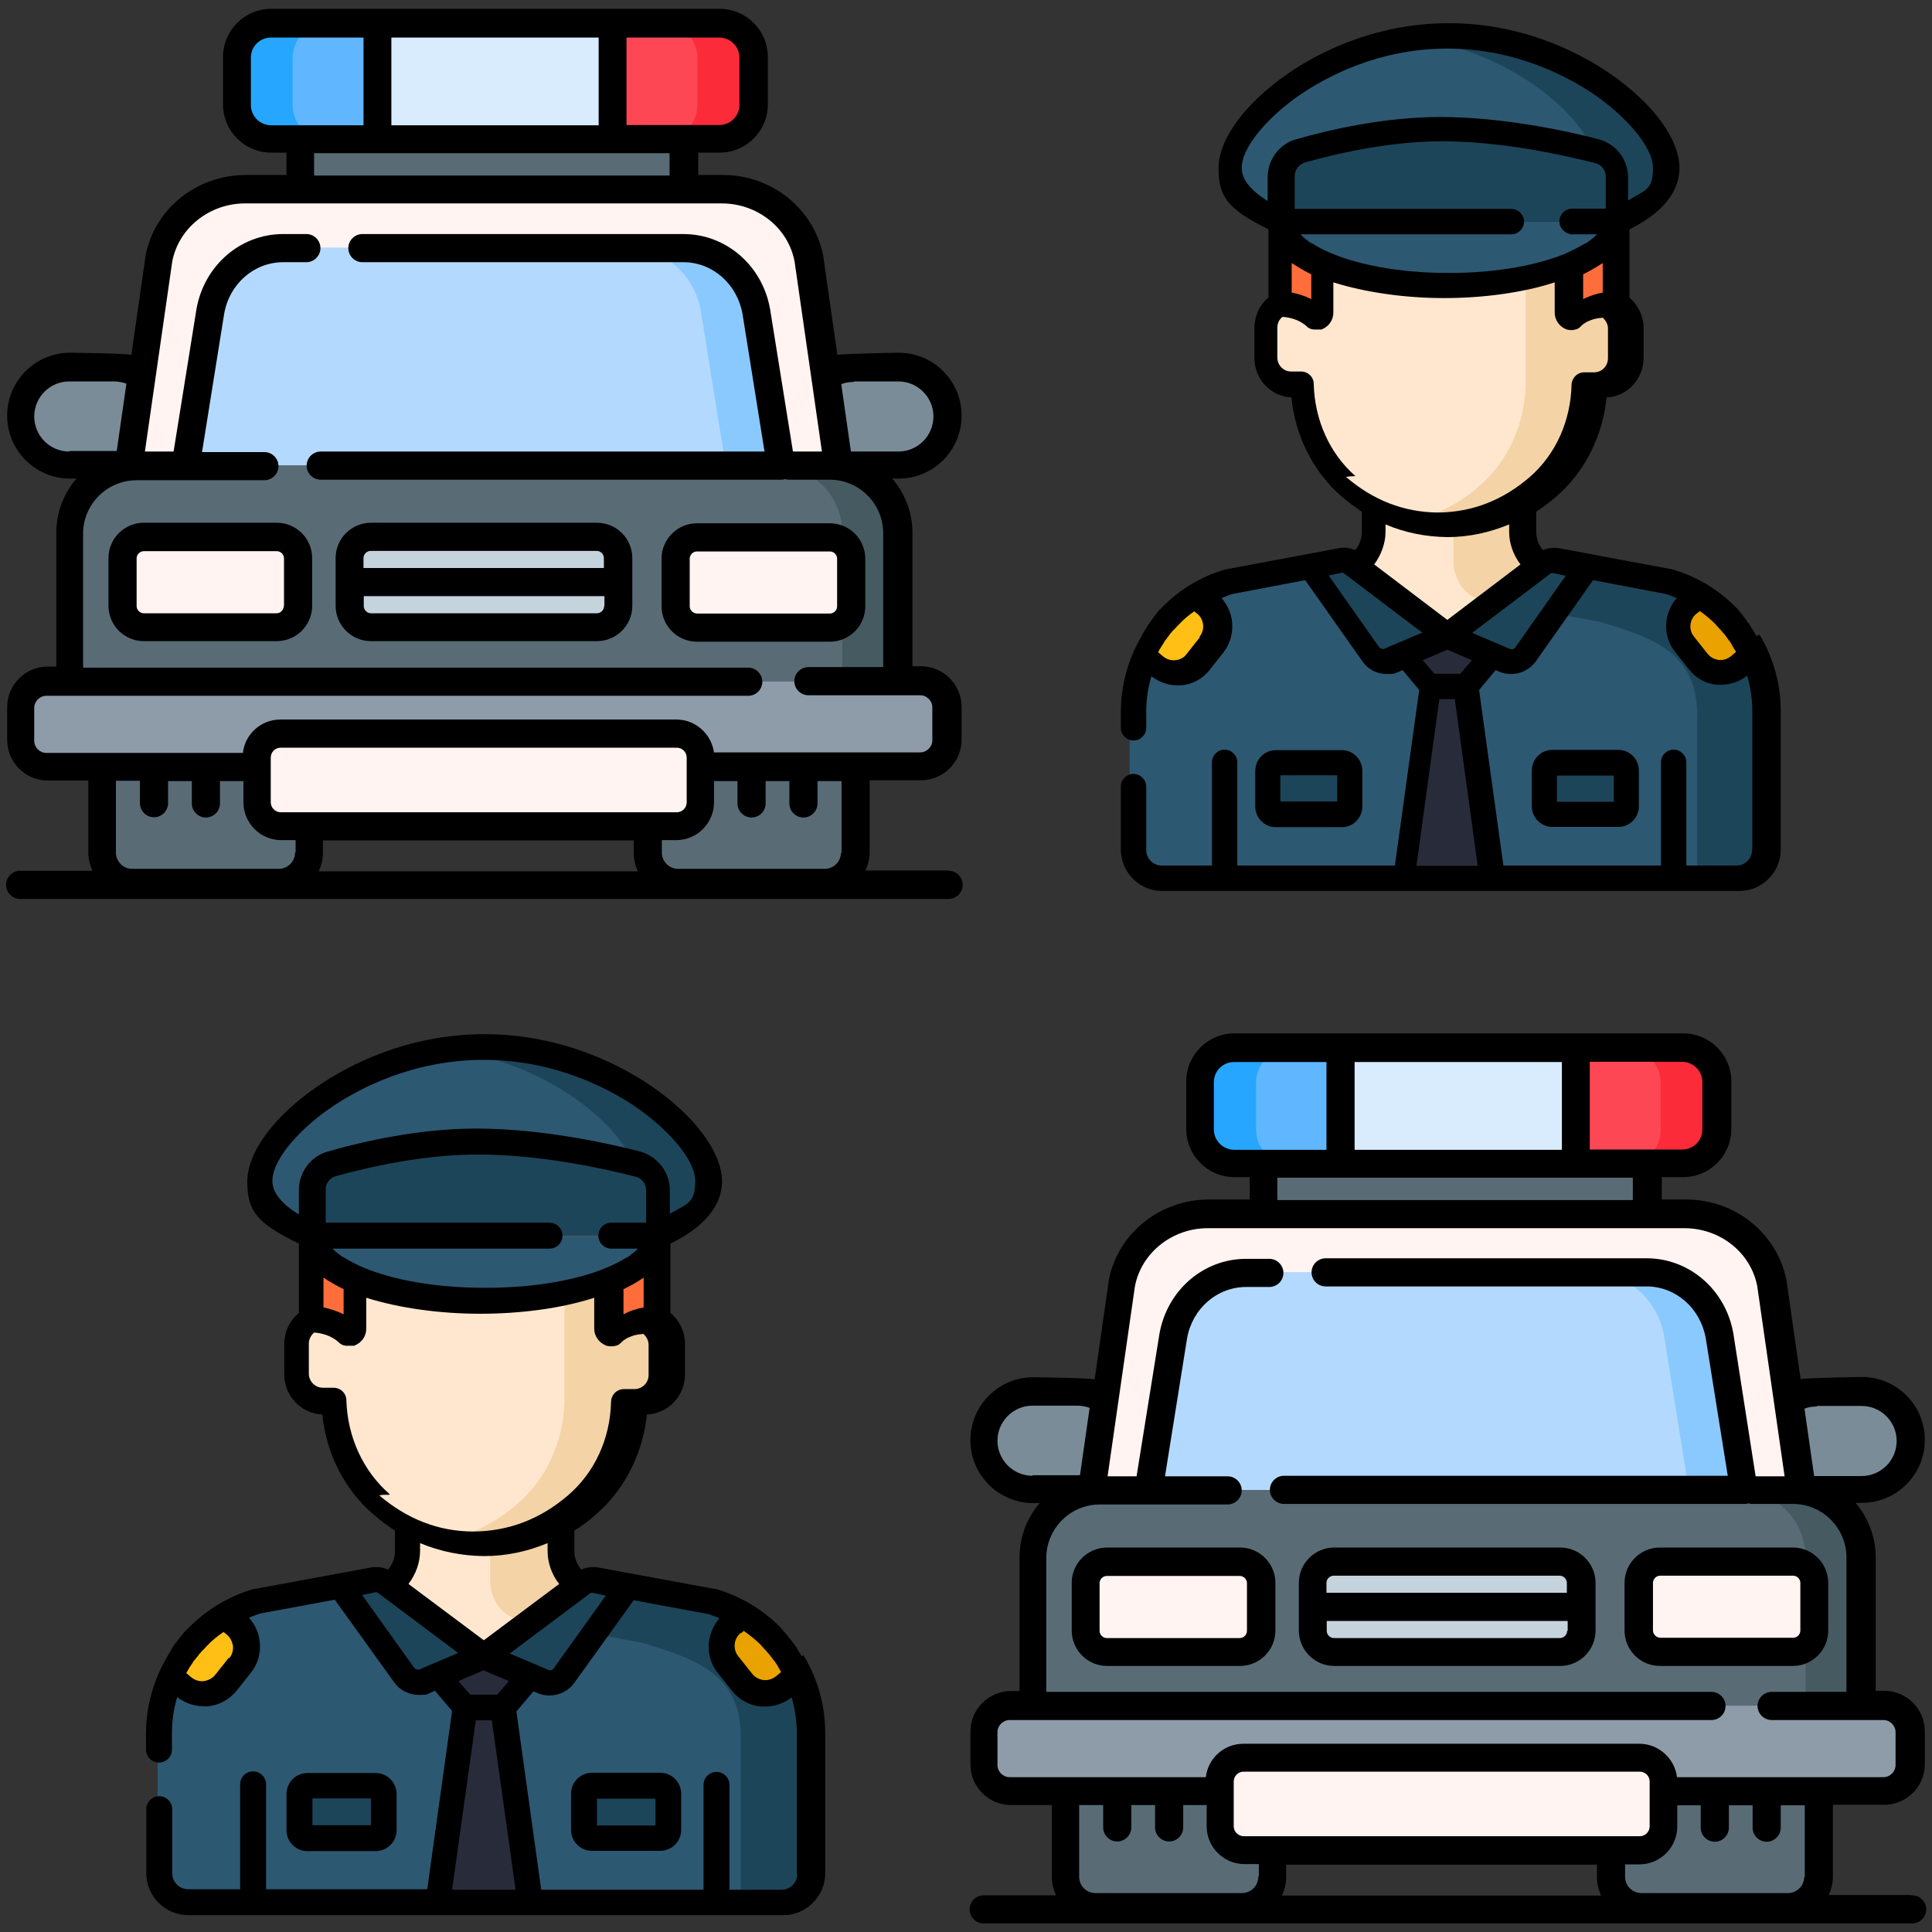 <?xml version="1.0" encoding="utf-8"?>
<!-- Generator: Adobe Illustrator 26.5.0, SVG Export Plug-In . SVG Version: 6.00 Build 0)  -->
<svg version="1.1" id="Calque_1" xmlns="http://www.w3.org/2000/svg" xmlns:xlink="http://www.w3.org/1999/xlink" x="0px" y="0px"
	 viewBox="0 0 700 700" style="enable-background:new 0 0 700 700;" xml:space="preserve">
<rect x="0" y="0" width="700" height="700" fill="#333333" stroke="none"/>
<style type="text/css">
	.st0{fill:#FFE7CF;}
	.st1{fill:#F4D3A6;}
	.st2{fill:#2D5872;}
	.st3{fill:#1D4559;}
	.st4{fill:#FF6D3A;}
	.st5{fill:#282C3A;}
	.st6{fill:#FFBF14;}
	.st7{fill:#EAA200;}
	.st8{fill:#7A8C98;}
	.st9{fill:#596C76;}
	.st10{fill:#8D9CA8;}
	.st11{fill:#465A61;}
	.st12{fill:#FFF4F1;}
	.st13{fill:#C5D3DD;}
	.st14{fill:#B3DAFE;}
	.st15{fill:#8AC9FE;}
	.st16{fill:#60B7FF;}
	.st17{fill:#26A6FE;}
	.st18{fill:#FD4755;}
	.st19{fill:#FB2B3A;}
	.st20{fill:#D8ECFE;}
</style>
<g>
	<path class="st0" d="M543.4,236.1l29.1-27.7l-11.6-2.2c-5.6-1.2-9.6-7.7-9.6-13.4v-25.7h-54.1v25.7c0,5.8-4.1,12.4-9.6,13.4
		l-11.6,2.2l29.1,27.7c10.7,10.2,27.4,10.2,38.1,0l0,0H543.4z"/>
	<path class="st1" d="M526.6,167.2v36.5c0,5.8,4.1,12.4,9.6,13.4l22.8,4.3l13.6-12.9l-11.6-2.2c-5.6-1.2-9.6-7.7-9.6-13.4v-25.7
		h-24.8L526.6,167.2z"/>
	<path class="st2" d="M604.4,210.8l-41.1-7.7c-1.5-0.3-3,0-4.3,1.1l-34.7,26.3l-34.7-26.3c-1.3-1-2.8-1.3-4.3-1.1l-41.1,7.7
		c-20.6,6.1-34.9,25.3-34.9,47.2v50c0,5.7,4.6,10.3,10.2,10.3h209.5c5.6,0,10.2-4.6,10.2-10.3v-50
		C639.4,236.1,625.2,216.9,604.4,210.8L604.4,210.8z"/>
	<g>
		<path class="st3" d="M604.4,210.8l-41.1-7.7c-1.5-0.3-3,0-4.3,1.1L540.9,218l39.1,7.4c20.6,6.1,34.9,11.9,34.9,33.8v59.2h14.3
			c5.6,0,10.2-4.6,10.2-10.3v-50c0-21.9-14.2-41.1-34.9-47.2l0,0V210.8z"/>
		<path class="st3" d="M473.5,205.3l22.5,31.9c1.7,2.4,4.8,3.3,7.5,2.1l20.8-9L489.7,204c-1.3-1-2.8-1.3-4.3-1.1l-11.8,2.2l0,0
			L473.5,205.3z"/>
		<path class="st3" d="M575.2,205.3l-22.5,31.9c-1.7,2.4-4.8,3.3-7.5,2.1l-20.8-9L559,204c1.3-1,2.8-1.3,4.3-1.1l11.8,2.2l0,0
			L575.2,205.3z"/>
	</g>
	<path class="st2" d="M524.3,13c-43.6,0-79,30.5-79,47.8s35.3,29.6,79,29.6c43.7,0,79-12.4,79-29.6S568,13,524.3,13L524.3,13z"/>
	<path class="st3" d="M524.3,13c-4.3,0-8.4,0.3-12.4,0.8c37.7,5,66.5,31.4,66.5,47S549.6,88,511.9,90.1c4.1,0.2,8.2,0.3,12.4,0.3
		c43.6,0,79-12.4,79-29.6S568,13,524.3,13L524.3,13z"/>
	<path class="st0" d="M580.8,109.1h-3.6V94.5c0-14.5-5.8-28.5-16.7-37.9c-8.4-7.4-63.9-7.4-72.3,0c-10.8,9.4-16.7,23.4-16.7,37.9
		v14.6h-3.6c-5.3,0-9.6,4.3-9.6,9.7v10.8c0,5.4,4.3,9.7,9.6,9.7h3.6c0.3,14,6.1,27.6,16.7,36.8c8.4,7.4,20.4,13.8,36.2,14
		c15.7-0.2,27.7-6.7,36.2-14c10.5-9.2,16.4-22.7,16.7-36.8h3.6c5.3,0,9.6-4.3,9.6-9.7v-10.8C590.4,113.4,586.1,109.1,580.8,109.1
		L580.8,109.1z"/>
	<path class="st1" d="M580.8,109.1h-3.6V94.5c0-14.5-5.8-28.5-16.7-37.9c-5.3-4.6-29.3-6.3-48.4-5.2c11.3,0.7,20.8,2.4,24,5.2
		c10.8,9.4,16.7,23.4,16.7,37.9v44.7c-0.3,14-6.1,27.6-16.7,36.8c-6.1,5.4-14.1,10.2-24,12.6c3.8,1,7.8,1.5,12.2,1.5
		c15.7-0.2,27.7-6.7,36.2-14c10.5-9.2,16.4-22.7,16.7-36.8h3.6c5.3,0,9.6-4.3,9.6-9.7v-10.8c0-5.4-4.3-9.7-9.6-9.7l0,0L580.8,109.1z
		"/>
	<path class="st4" d="M463.4,76.9v33.4c0,0,8.1-0.2,13.2,5.1c1,1.1,2.9,0.3,2.9-1.3V89.3h89.3v24.7c0,1.6,1.9,2.3,2.9,1.3
		c5.2-5.2,13.2-5.1,13.2-5.1V76.9c0-20.7-121.7-20.7-121.7,0H463.4L463.4,76.9z"/>
	<path class="st2" d="M524.3,104c-33.7,0-60.9-10.6-60.9-23.7h121.7C585.2,93.4,558,104,524.3,104z"/>
	<path class="st3" d="M463.4,64v16.4h121.7V64.1c0-4.4-2.9-8.2-7.2-9.3c-11.3-3-34.2-8-56.6-8c-22.4,0-40.9,5-51.1,7.9
		C466.2,55.9,463.4,59.7,463.4,64L463.4,64z"/>
	<g>
		<polygon class="st5" points="524.3,230.3 508,237.4 517.5,248.8 531.2,248.8 540.7,237.4 		"/>
		<polygon class="st5" points="531.2,248.8 524.3,248.8 517.5,248.8 508,318.3 540.7,318.3 		"/>
	</g>
	<g>
		<path class="st3" d="M586.4,295.1h-24c-1.6,0-2.9-1.3-2.9-3v-12.9c0-1.6,1.3-3,2.9-3h24c1.6,0,2.9,1.3,2.9,3v12.9
			C589.3,293.7,588.1,295.1,586.4,295.1z"/>
		<path class="st3" d="M486.2,295.1h-24c-1.6,0-2.9-1.3-2.9-3v-12.9c0-1.6,1.3-3,2.9-3h24c1.6,0,2.9,1.3,2.9,3v12.9
			C489.2,293.7,487.9,295.1,486.2,295.1z"/>
	</g>
	<path class="st6" d="M418.6,241.4c4.5,3.7,11,3,14.7-1.6l4.9-6.2c3.6-4.5,2.9-11.2-1.6-14.9l-3.5-2.9c-8.4,5.1-15.2,12.7-19.3,21.6
		L418.6,241.4L418.6,241.4L418.6,241.4z"/>
	<path class="st7" d="M634.9,237.4c-4.1-9-10.8-16.6-19.3-21.6l-3.5,2.9c-4.5,3.7-5.2,10.3-1.6,14.9l4.9,6.2
		c3.6,4.5,10.2,5.3,14.7,1.6L634.9,237.4L634.9,237.4L634.9,237.4z"/>
	<path d="M636.2,230.3c0,0,0-0.1,0-0.2c-0.3-0.4-0.5-0.8-0.8-1.3c0-0.2-0.3-0.4-0.4-0.7c-0.2-0.3-0.4-0.5-0.5-0.8
		c-0.2-0.3-0.5-0.7-0.7-1.1c0-0.1,0-0.2-0.2-0.3c0,0,0-0.1-0.2-0.2c-0.3-0.4-0.6-0.8-0.9-1.3c0-0.1-0.2-0.3-0.3-0.4
		c-0.3-0.4-0.6-0.7-0.9-1.2c0-0.2-0.3-0.3-0.4-0.5c-0.3-0.3-0.5-0.6-0.8-1c-0.2-0.2-0.4-0.4-0.6-0.7c-0.2-0.2-0.3-0.3-0.5-0.5
		c-6.3-6.4-14-11.1-22.7-13.7c0,0-0.3,0-0.4-0.1l-41.1-7.7h-0.2c-1.9-0.3-3.9,0-5.6,0.7c-1.5-1.8-2.4-4.2-2.4-6.4v-7.5
		c2.6-1.7,5.1-3.6,7.5-5.7c10.2-8.9,16.6-21.8,18-35.7c7.5-0.3,13.4-6.7,13.4-14.3v-10.8c0-4.3-1.9-8.3-5.1-11.1V83.1
		c14.9-7.4,18.1-16.1,18.1-22.2c0-10.5-9.6-23.5-25.1-34.2c-9.9-6.8-30.7-18.3-58.4-18.3s-48.5,11.4-58.4,18.3
		c-15.5,10.7-25.1,23.8-25.1,34.2s3.2,14.8,18.1,22.2v24.7c-3.2,2.6-5.1,6.7-5.1,11.1v10.8c0,7.7,5.9,13.9,13.4,14.3
		c1.4,13.9,7.8,26.8,18,35.7c2.4,2.1,5,4,7.5,5.7v7.5c0,2.2-0.9,4.8-2.4,6.4c-1.9-0.8-3.9-1.1-5.8-0.7l0,0l-41.1,7.7
		c0,0-0.3,0-0.4,0.1c-8.8,2.6-16.5,7.3-22.7,13.7c-0.2,0.2-0.3,0.3-0.5,0.5c-0.2,0.2-0.4,0.4-0.6,0.6c-0.3,0.3-0.5,0.6-0.8,1
		c0,0.1-0.3,0.3-0.4,0.5c-0.3,0.4-0.6,0.7-0.9,1.2c0,0.1-0.2,0.3-0.3,0.4c-0.3,0.4-0.6,0.8-0.9,1.3c0,0,0,0.1-0.2,0.2
		c0,0,0,0.2-0.2,0.3c-0.2,0.3-0.5,0.7-0.7,1.1s-0.4,0.5-0.5,0.8c0,0.2-0.3,0.4-0.4,0.7c-0.3,0.4-0.5,0.8-0.8,1.3c0,0,0,0.1,0,0.2
		c-5,8.3-7.7,18-7.7,27.9v5.6c0,2.5,2.1,4.6,4.6,4.6s4.6-2.1,4.6-4.6v-5.6c0-4.5,0.6-8.9,1.9-13.1c2.7,2.1,5.9,3.3,9.3,3.3
		s1,0,1.7,0c4-0.4,7.6-2.4,10.1-5.6l4.9-6.2c2.5-3.2,3.6-7.1,3.2-11.2c-0.3-3.2-1.7-6.1-3.8-8.6c1.4-0.5,2.6-1.1,4-1.5l26.3-5
		l20.8,29.5c2.1,3,5.3,4.5,8.8,4.5c3.4,0,2.8-0.3,4.3-0.8l1.4-0.6l6,7.2l-8.8,63.6h-57.1v-37.4c0-2.5-2.1-4.6-4.6-4.6
		s-4.6,2.1-4.6,4.6v37.4h-18.2c-3.1,0-5.6-2.5-5.6-5.7V285c0-2.5-2.1-4.6-4.6-4.6c-2.5,0-4.6,2.1-4.6,4.6v22.8c0,8.2,6.7,15,14.8,15
		h209.5c8.1,0,14.8-6.8,14.8-15v-50c0-9.9-2.6-19.4-7.7-27.9l-0.5,0.3L636.2,230.3z M434.8,230.8l-4.9,6.2c-0.9,1.3-2.4,2-4,2.2
		c-1.6,0.2-3.1-0.3-4.4-1.3l-1.9-1.6c0.4-0.7,0.8-1.5,1.3-2.2l0,0c0.4-0.6,0.8-1.2,1.1-1.8c0.3-0.6,0.2-0.3,0.4-0.5
		c0.4-0.5,0.7-1,1.1-1.5c0-0.1,0.2-0.2,0.3-0.4c0.4-0.5,0.8-1.1,1.4-1.6c0-0.1,0.3-0.3,0.4-0.4c0.4-0.5,0.9-1,1.4-1.5l0,0
		c1.8-1.9,3.6-3.5,5.7-4.9l1,0.8c1.3,1,2,2.4,2.2,4c0.2,1.6-0.3,3.2-1.3,4.4h-0.1L434.8,230.8z M614.9,222.2l1-0.8
		c2.1,1.5,4,3.1,5.7,4.8l0,0c0.5,0.6,0.9,1.1,1.4,1.6c0,0.1,0.3,0.3,0.4,0.4c0.4,0.5,0.9,1.1,1.4,1.6c0,0.1,0.2,0.2,0.3,0.4
		c0.4,0.5,0.7,1,1.1,1.5c0,0.2,0.2,0.3,0.4,0.5c0.4,0.6,0.8,1.2,1.1,1.8l0,0c0.4,0.7,0.8,1.5,1.3,2.2l-1.9,1.6
		c-1.3,1-2.8,1.5-4.4,1.3c-1.6-0.2-3-1-4-2.2l-4.9-6.2c-2.1-2.5-1.7-6.3,0.9-8.4h-0.1L614.9,222.2z M561.8,207.8L561.8,207.8
		c0.2-0.2,0.5-0.2,0.7-0.2l4.8,1l-18.3,26c-0.4,0.6-1.3,0.8-2,0.5l-13.6-5.8l0,0L561.8,207.8L561.8,207.8z M524.4,224.6l-26.5-20.1
		c2.5-3.4,4.1-7.6,4.1-11.8V190c7,3,14.5,4.5,22.4,4.6l0,0c7.9,0,15.4-1.7,22.4-4.6v2.7c0,4.2,1.5,8.4,4.1,11.8L524.4,224.6z
		 M533.3,239.2l-4.2,4.9h-9.4l-4.2-4.9l8.9-3.8L533.3,239.2z M458.9,72.6c-5.8-3.7-9-7.7-9-11.7c0-8.3,10.9-19.6,21.2-26.6
		c9.1-6.2,28-16.7,53.3-16.7c25.2,0,44.2,10.5,53.3,16.7c10.2,7,21.2,18.3,21.2,26.6s-3.1,8-9,11.7v-8.3c0-6.5-4.4-12.1-10.5-13.8
		c-11.8-3.1-34.9-8.1-57.7-8.1l0,0c-19.7,0-39.3,4.4-52.2,8.1c-6,1.7-10.2,7.4-10.2,13.7v8.6h-0.2V72.6z M568.5,84.9h10.1
		c0,0,0,0.2-0.2,0.2c-0.2,0.2-0.3,0.3-0.5,0.5c-0.2,0.2-0.2,0.2-0.3,0.3c-0.2,0-0.3,0.3-0.5,0.4c-0.2,0.1-0.3,0.3-0.5,0.4
		c0,0-0.3,0.2-0.4,0.3c-0.2,0.2-0.4,0.3-0.6,0.5c0,0-0.2,0-0.3,0.2c-0.3,0.2-0.5,0.4-0.8,0.5c0,0,0,0-0.2,0
		c-1.9,1.2-4.2,2.3-6.7,3.5l0,0c-9.7,4.1-24.4,7.2-42.7,7.2c-18.3,0-33-3.1-42.7-7.2l0,0c-2.6-1.1-4.8-2.2-6.7-3.5c0,0,0,0-0.2,0
		c-0.3-0.2-0.6-0.4-0.8-0.5c0,0-0.2,0-0.3-0.2c-0.2-0.2-0.4-0.3-0.6-0.5c-0.2-0.2-0.3-0.2-0.4-0.3c-0.2,0-0.3-0.3-0.5-0.4
		c-0.2-0.1-0.3-0.3-0.5-0.4c0,0-0.2-0.2-0.3-0.3c-0.2-0.2-0.3-0.3-0.5-0.5l-0.2-0.2h76.4c2.5,0,4.6-2.1,4.6-4.6
		c0-2.5-2.1-4.6-4.6-4.6h-78.5V63.8c0-2.2,1.5-4.2,3.6-4.9c12.4-3.5,31.2-7.7,49.8-7.7l0,0c21.8,0,44.1,5,55.5,7.9
		c2.2,0.5,3.8,2.5,3.8,4.9v11.6h-12.2c-2.5,0-4.6,2.1-4.6,4.6c0,2.5,2.1,4.6,4.6,4.6h-0.5H568.5z M580.7,95.3v10.7
		c-2.1,0.4-4.6,1.1-7.1,2.4v-9C576.4,98,578.7,96.6,580.7,95.3z M475.1,99.4v9c-2.5-1.3-5-2-7.1-2.4V95.3
		C470,96.6,472.3,98,475.1,99.4z M491.1,172.5c-9.3-8.1-14.8-20.3-15.1-33.4c0-2.5-2.1-4.5-4.6-4.5h-3.6c-2.8,0-5-2.3-5-5.1v-10.8
		c0-1.6,0.7-3,1.9-3.9c1.6,0.1,4.6,0.6,7.1,2.2l0,0c0.3,0.2,0.7,0.5,1,0.7l0,0c0.2,0.1,0.3,0.3,0.5,0.4c0,0.1,0.3,0.2,0.4,0.4l0,0
		c0,0,0.2,0.2,0.3,0.2l0,0c0,0,0.3,0.2,0.5,0.3l0,0c0.2,0,0.3,0.2,0.5,0.2l0,0c0,0,0.2,0,0.4,0.1l0,0c0.2,0,0.3,0,0.5,0.1h2.8
		c0.2,0,0.3-0.1,0.5-0.2c2.3-1,3.9-3.3,3.9-5.9v-11c11.7,3.7,26.2,5.7,40.1,5.7c14,0,28.5-1.9,40.1-5.7v11c0,2.5,1.6,4.9,3.9,5.9
		c0.2,0,0.3,0.1,0.5,0.2l0,0c0,0,0.3,0,0.4,0.1l0,0c0.4,0,0.7,0.1,1.1,0.1h0.5c0.3,0,0.7-0.1,1-0.2l0,0c0,0,0.3,0,0.4-0.1l0,0
		c0.2,0,0.3-0.1,0.5-0.2l0,0c0.2,0,0.3-0.2,0.5-0.3l0,0c0,0,0.2-0.2,0.3-0.2l0,0c0-0.1,0.3-0.2,0.4-0.4c0-0.1,0.3-0.3,0.5-0.4l0,0
		c0-0.2,0.3-0.3,0.4-0.4l0,0c0.2-0.1,0.3-0.2,0.5-0.3l0,0c0,0,0.3-0.2,0.4-0.3l0,0c0.2,0,0.3-0.2,0.5-0.3l0,0c0.2,0,0.3-0.1,0.5-0.2
		l0,0c0.2,0,0.4-0.1,0.5-0.2l0,0c0.2,0,0.3-0.1,0.5-0.2l0,0c0.2,0,0.4-0.1,0.6-0.2l0,0c1.4-0.4,2.6-0.5,3.5-0.6
		c1.1,1,1.9,2.4,1.9,3.9v10.8c0,2.9-2.3,5.1-5,5.1h-3.6c-2.5,0-4.5,2-4.6,4.5c-0.3,13.1-5.7,25.2-15.1,33.4
		c-9.7,8.4-20.8,12.8-33.3,12.9c-12.4-0.1-23.6-4.5-33.3-12.9l1.4-0.2L491.1,172.5z M515.3,229.2L515.3,229.2l-13.6,5.8
		c-0.7,0.3-1.6,0-2-0.5l-18.3-26l4.8-1c0.2,0,0.5,0,0.7,0.2l0,0L515.3,229.2L515.3,229.2L515.3,229.2z M513.2,313.7l8.3-60.4h5.6
		l8.3,60.4H513.2z M634.8,307.9c0,3.2-2.5,5.7-5.6,5.7h-18.2v-37.4c0-2.5-2.1-4.6-4.6-4.6c-2.5,0-4.6,2.1-4.6,4.6v37.4h-57.1
		l-8.8-63.6l6-7.2l1.4,0.6c1.4,0.6,2.8,0.8,4.3,0.8c3.3,0,6.7-1.6,8.8-4.5l20.8-29.5l26.3,5c1.4,0.4,2.7,1,4,1.5
		c-4.8,5.5-5.2,13.8-0.5,19.6l4.9,6.2c2.5,3.2,6,5.2,10.1,5.6h1.7c3.3,0,6.7-1.2,9.3-3.3c1.3,4.2,1.9,8.6,1.9,13.1v50h0.1
		L634.8,307.9z"/>
	<path d="M586.4,271.7h-24c-4.1,0-7.4,3.4-7.4,7.5v12.9c0,4.1,3.3,7.5,7.4,7.5h24c4.1,0,7.4-3.4,7.4-7.5v-12.9
		C593.8,275.1,590.5,271.7,586.4,271.7z M584.7,290.5h-20.6V281h20.6V290.5L584.7,290.5z"/>
	<path d="M486.2,299.7c4.1,0,7.4-3.4,7.4-7.5v-12.9c0-4.1-3.3-7.5-7.4-7.5h-24c-4.1,0-7.4,3.4-7.4,7.5v12.9c0,4.1,3.3,7.5,7.4,7.5
		H486.2z M463.9,280.9h20.6v9.5h-20.6V280.9z"/>
</g>
<g>
	<path class="st0" d="M194.9,606l29.9-28.1l-11.9-2.3c-5.8-1.2-9.9-7.8-9.9-13.6V536h-55.7V562c0,5.9-4.2,12.6-9.9,13.6l-11.9,2.3
		l29.9,28.1c11,10.4,28.2,10.4,39.3,0l0,0H194.9z"/>
	<path class="st1" d="M177.6,535.8V573c0,5.9,4.2,12.6,9.9,13.6L211,591l13.9-13.1l-11.9-2.3c-5.8-1.2-9.9-7.8-9.9-13.6V536h-25.5
		L177.6,535.8z"/>
	<path class="st2" d="M257.8,580.3l-42.3-7.8c-1.5-0.3-3.1,0-4.4,1.1l-35.7,26.7l-35.7-26.7c-1.3-1-2.9-1.3-4.4-1.1L93,580.3
		c-21.2,6.2-35.9,25.7-35.9,47.9v50.7c0,5.8,4.7,10.5,10.5,10.5h215.6c5.8,0,10.5-4.7,10.5-10.5v-50.7
		C293.7,606,279.1,586.5,257.8,580.3L257.8,580.3z"/>
	<g>
		<path class="st3" d="M257.8,580.3l-42.3-7.8c-1.5-0.3-3.1,0-4.4,1.1l-18.8,14.1l40.2,7.5c21.2,6.2,35.9,12.1,35.9,34.3v60.2h14.7
			c5.8,0,10.5-4.7,10.5-10.5v-50.7c0-22.2-14.6-41.7-35.9-47.9l0,0V580.3z"/>
		<path class="st3" d="M123,574.7l23.2,32.4c1.7,2.5,4.9,3.3,7.7,2.1l21.5-9.1l-35.7-26.7c-1.3-1-2.9-1.3-4.4-1.1l-12.1,2.3l0,0
			L123,574.7z"/>
		<path class="st3" d="M227.6,574.7l-23.2,32.4c-1.7,2.5-4.9,3.3-7.7,2.1l-21.5-9.1l35.7-26.7c1.3-1,2.9-1.3,4.4-1.1l12.1,2.3l0,0
			L227.6,574.7z"/>
	</g>
	<path class="st2" d="M175.3,379.4c-44.8,0-81.3,31-81.3,48.6c0,17.6,36.4,30,81.3,30s81.3-12.6,81.3-30
		C256.6,410.6,220.2,379.4,175.3,379.4L175.3,379.4z"/>
	<path class="st3" d="M175.3,379.4c-4.4,0-8.7,0.3-12.8,0.9c38.8,5,68.4,31.9,68.4,47.7c0,15.9-29.6,27.6-68.4,29.7
		c4.2,0.2,8.5,0.3,12.8,0.3c44.8,0,81.3-12.6,81.3-30C256.6,410.6,220.2,379.4,175.3,379.4L175.3,379.4z"/>
	<path class="st0" d="M233.4,477.1h-3.8v-14.8c0-14.7-6-29-17.2-38.5c-8.7-7.5-65.8-7.5-74.4,0c-11.2,9.5-17.2,23.8-17.2,38.5v14.8
		h-3.8c-5.5,0-9.9,4.4-9.9,9.9v10.9c0,5.5,4.4,9.9,9.9,9.9h3.8c0.3,14.3,6.3,28,17.2,37.3c8.7,7.5,21,14.1,37.2,14.3
		c16.2-0.2,28.5-6.8,37.2-14.3c10.8-9.3,16.8-23.1,17.2-37.3h3.8c5.5,0,9.9-4.4,9.9-9.9v-10.9C243.3,481.5,238.9,477.1,233.4,477.1
		L233.4,477.1z"/>
	<path class="st1" d="M233.4,477.1h-3.8v-14.8c0-14.7-6-29-17.2-38.5c-5.5-4.7-30.1-6.4-49.8-5.3c11.6,0.8,21.5,2.5,24.7,5.3
		c11.2,9.5,17.2,23.8,17.2,38.5v45.4c-0.3,14.3-6.3,28-17.2,37.3c-6.3,5.5-14.5,10.4-24.7,12.8c3.9,1,8,1.5,12.6,1.5
		c16.2-0.2,28.5-6.8,37.2-14.3c10.8-9.3,16.8-23.1,17.2-37.3h3.8c5.5,0,9.9-4.4,9.9-9.9v-10.9c0-5.5-4.4-9.9-9.9-9.9l0,0V477.1z"/>
	<path class="st4" d="M112.6,444.2v33.9c0,0,8.4-0.2,13.6,5.1c1.1,1.1,3,0.3,3-1.3v-25.1h91.9V482c0,1.6,1.9,2.4,3,1.3
		c5.4-5.3,13.6-5.1,13.6-5.1v-33.9c0-21-125.3-21-125.3,0H112.6z"/>
	<path class="st2" d="M175.3,471.8c-34.6,0-62.6-10.7-62.6-24h125.3C237.9,461,209.9,471.8,175.3,471.8z"/>
	<path class="st3" d="M112.6,431.2v16.6h125.3v-16.5c0-4.5-3-8.4-7.4-9.4c-11.6-3-35.2-8.2-58.2-8.2s-42,5-52.6,8
		C115.5,422.9,112.6,426.8,112.6,431.2z"/>
	<g>
		<polygon class="st5" points="175.3,600.1 158.4,607.4 168.3,618.9 182.4,618.9 192.1,607.4 		"/>
		<polygon class="st5" points="182.4,618.9 175.3,618.9 168.3,618.9 158.4,689.5 192.1,689.5 		"/>
	</g>
	<g>
		<path class="st3" d="M239.2,665.9h-24.7c-1.6,0-3-1.3-3-3v-13.1c0-1.6,1.3-3,3-3h24.7c1.6,0,3,1.3,3,3v13.1
			C242.2,664.5,240.9,665.9,239.2,665.9z"/>
		<path class="st3" d="M136.1,665.9h-24.7c-1.6,0-3-1.3-3-3v-13.1c0-1.6,1.3-3,3-3h24.7c1.6,0,3,1.3,3,3v13.1
			C139.1,664.5,137.8,665.9,136.1,665.9z"/>
	</g>
	<path class="st6" d="M66.5,611.4c4.6,3.8,11.4,3,15.1-1.6l5-6.3c3.8-4.6,3-11.4-1.6-15.1l-3.6-2.9c-8.7,5.1-15.7,12.9-19.8,22
		L66.5,611.4C66.5,611.4,66.5,611.4,66.5,611.4z"/>
	<path class="st7" d="M289,607.4c-4.2-9.1-11.2-16.8-19.8-22l-3.6,2.9c-4.6,3.8-5.4,10.5-1.6,15.1l5,6.3c3.8,4.6,10.5,5.4,15.1,1.6
		L289,607.4L289,607.4L289,607.4z"/>
	<path d="M290.4,600.1c0,0,0,0,0-0.2c-0.3-0.4-0.5-0.9-0.9-1.3c0-0.2-0.3-0.4-0.4-0.8c-0.2-0.3-0.4-0.5-0.5-0.9
		c-0.2-0.3-0.5-0.8-0.8-1.1c0,0,0-0.2-0.2-0.3c0,0,0,0-0.2-0.2c-0.3-0.4-0.6-0.9-1-1.3c0,0-0.2-0.3-0.3-0.4c-0.3-0.4-0.6-0.8-1-1.2
		c0-0.2-0.3-0.3-0.4-0.5c-0.3-0.3-0.5-0.6-0.9-1c-0.2-0.2-0.4-0.4-0.6-0.8c-0.2-0.2-0.3-0.3-0.5-0.5c-6.4-6.5-14.4-11.3-23.4-13.9
		c0,0-0.3,0-0.4,0l-42.3-7.8h-0.2c-1.9-0.3-4,0-5.8,0.8c-1.5-1.8-2.5-4.3-2.5-6.5v-7.6c2.7-1.7,5.3-3.6,7.7-5.8
		c10.5-9,17.1-22.1,18.6-36.3c7.7-0.3,13.8-6.8,13.8-14.5V487c0-4.4-1.9-8.5-5.3-11.3v-25.1c15.3-7.5,18.7-16.3,18.7-22.5
		c0-10.6-9.9-23.9-25.9-34.8c-10.2-6.9-31.6-18.6-60.1-18.6s-49.9,11.6-60.1,18.6c-16,10.8-25.9,24.1-25.9,34.8
		c0,10.6,3.3,15,18.7,22.5v25.1c-3.3,2.7-5.3,6.8-5.3,11.3V498c0,7.8,6.1,14.2,13.8,14.5c1.4,14.2,8,27.2,18.6,36.3
		c2.5,2.1,5.1,4.1,7.7,5.8v7.6c0,2.3-1,4.8-2.5,6.5c-1.9-0.9-4-1.1-6-0.8l0,0l-42.3,7.8c0,0-0.3,0-0.4,0c-9,2.7-16.9,7.4-23.4,13.9
		c-0.2,0.2-0.3,0.3-0.5,0.5c-0.2,0.2-0.4,0.4-0.6,0.6c-0.3,0.3-0.5,0.6-0.9,1c-0.3,0.3-0.3,0.3-0.4,0.5c-0.3,0.4-0.6,0.8-1,1.2
		c0,0-0.2,0.3-0.3,0.4c-0.3,0.4-0.6,0.9-1,1.3c0,0,0,0-0.2,0.2c0,0,0,0.2-0.2,0.3c-0.2,0.3-0.5,0.8-0.8,1.1
		c-0.2,0.3-0.4,0.5-0.5,0.9c0,0.2-0.3,0.4-0.4,0.8c-0.3,0.4-0.5,0.9-0.9,1.3c0,0,0,0,0,0.2c-5.1,8.5-7.9,18.2-7.9,28.3v5.7
		c0,2.6,2.1,4.7,4.7,4.7c2.6,0,4.7-2.1,4.7-4.7v-5.7c0-4.6,0.6-9,1.9-13.3c2.8,2.1,6.1,3.3,9.5,3.3s1.1,0,1.7,0
		c4.1-0.4,7.8-2.5,10.4-5.7l5-6.3c2.6-3.2,3.8-7.2,3.3-11.4c-0.3-3.2-1.7-6.2-3.9-8.7c1.4-0.5,2.7-1.1,4.1-1.5l27-5l21.5,29.9
		c2.1,3,5.5,4.6,9,4.6s2.9-0.3,4.4-0.9l1.4-0.6l6.2,7.3l-9,64.6H96.4v-38c0-2.6-2.1-4.7-4.7-4.7c-2.6,0-4.7,2.1-4.7,4.7v38H68.2
		c-3.2,0-5.8-2.6-5.8-5.8v-23.2c0-2.6-2.1-4.7-4.7-4.7c-2.6,0-4.7,2.1-4.7,4.7v23.2c0,8.4,6.9,15.2,15.2,15.2h215.6
		c8.4,0,15.2-6.9,15.2-15.2v-50.7c0-10.1-2.7-19.7-7.9-28.3l-0.5,0.3L290.4,600.1z M83,600.5l-5,6.3c-1,1.3-2.5,2-4.1,2.3
		c-1.6,0.2-3.2-0.3-4.5-1.3l-1.9-1.6c0.4-0.8,0.9-1.5,1.3-2.3l0,0c0.4-0.6,0.9-1.2,1.2-1.8c0.3-0.6,0.2-0.3,0.4-0.5
		c0.4-0.5,0.8-1,1.2-1.5c0,0,0.2-0.2,0.3-0.4c0.4-0.5,0.9-1.1,1.4-1.6c0.5-0.5,0.3-0.3,0.4-0.4c0.4-0.5,1-1,1.4-1.5l0,0
		c1.8-1.9,3.8-3.5,5.9-4.9l1.1,0.9c1.3,1,2,2.5,2.3,4.1c0.2,1.6-0.3,3.2-1.3,4.5h-0.1L83,600.5z M268.4,591.8l1.1-0.9
		c2.1,1.5,4.1,3.1,5.9,4.8l0,0c0.5,0.6,1,1.1,1.4,1.6c0,0,0.3,0.3,0.4,0.4c0.4,0.5,1,1.1,1.4,1.6c0,0,0.2,0.2,0.3,0.4
		c0.4,0.5,0.8,1,1.2,1.5c0,0.2,0.2,0.3,0.4,0.5c0.4,0.6,0.9,1.2,1.2,1.8l0,0c0.4,0.8,0.9,1.5,1.3,2.3l-1.9,1.6
		c-1.3,1-2.9,1.5-4.5,1.3c-1.6-0.2-3.1-1-4.1-2.3l-5-6.3c-2.1-2.6-1.7-6.4,1-8.6h-0.1L268.4,591.8z M213.8,577.3L213.8,577.3
		c0.2-0.2,0.5-0.2,0.8-0.2l4.9,1l-18.9,26.4c-0.4,0.6-1.3,0.9-2,0.5l-13.9-5.9l0,0L213.8,577.3L213.8,577.3z M175.3,594.3L148,573.9
		c2.6-3.4,4.2-7.7,4.2-12v-2.8c7.2,3,14.9,4.6,23.1,4.7l0,0c8.2,0,15.9-1.7,23.1-4.7v2.8c0,4.3,1.5,8.6,4.2,12L175.3,594.3z
		 M184.4,609.1l-4.3,4.9h-9.7l-4.3-4.9l9.1-3.9L184.4,609.1z M107.9,439.8c-6-3.8-9.2-7.8-9.2-11.9c0-8.5,11.3-20,21.8-27
		c9.3-6.3,28.9-16.9,54.8-16.9s45.5,10.6,54.8,16.9c10.5,7.1,21.8,18.6,21.8,27s-3.2,8.2-9.2,11.9v-8.5c0-6.7-4.5-12.3-10.8-14.1
		c-12.1-3.1-35.9-8.3-59.4-8.3l0,0c-20.3,0-40.4,4.5-53.7,8.3c-6.2,1.7-10.5,7.5-10.5,13.9v8.7h-0.2L107.9,439.8z M220.7,452.4h10.4
		c0,0,0,0.2-0.2,0.2c-0.2,0.2-0.3,0.3-0.5,0.5c-0.2,0.2-0.2,0.2-0.3,0.3c-0.2,0.1-0.3,0.3-0.5,0.4c-0.2,0.1-0.3,0.3-0.5,0.4
		c0,0.1-0.3,0.2-0.4,0.3c-0.2,0.2-0.4,0.3-0.6,0.5c0,0-0.2,0.1-0.3,0.2c-0.3,0.2-0.5,0.4-0.9,0.5c0,0,0,0-0.2,0.1
		c-1.9,1.2-4.3,2.4-6.9,3.5l0,0c-10,4.2-25.1,7.3-44,7.3s-34-3.1-44-7.3l0,0c-2.7-1.1-4.9-2.3-6.9-3.5c0,0,0,0-0.2-0.1
		c-0.3-0.2-0.6-0.4-0.9-0.5c0,0-0.2-0.1-0.3-0.2c-0.2-0.2-0.4-0.3-0.6-0.5s-0.3-0.2-0.4-0.3c-0.2-0.1-0.3-0.3-0.5-0.4
		c-0.2-0.1-0.3-0.3-0.5-0.4c0-0.1-0.2-0.2-0.3-0.3c-0.2-0.2-0.3-0.3-0.5-0.5l-0.2-0.2h78.6c2.6,0,4.7-2.1,4.7-4.7
		c0-2.6-2.1-4.7-4.7-4.7H118v-12c0-2.3,1.5-4.3,3.8-4.9c12.8-3.5,32.1-7.8,51.3-7.8l0,0c22.4,0,45.4,5,57.1,8
		c2.3,0.5,3.9,2.6,3.9,4.9V443h-12.6c-2.6,0-4.7,2.1-4.7,4.7c0,2.6,2.1,4.7,4.7,4.7h-0.5H220.7z M233.2,462.9v10.8
		c-2.1,0.4-4.7,1.1-7.3,2.5v-9.1C228.8,465.7,231.2,464.3,233.2,462.9z M124.5,467.1v9.1c-2.6-1.3-5.1-2-7.3-2.5v-10.8
		C119.3,464.3,121.7,465.7,124.5,467.1z M141.1,541.3c-9.5-8.3-15.2-20.6-15.6-33.9c0-2.6-2.1-4.6-4.7-4.6H117
		c-2.9,0-5.1-2.4-5.1-5.1v-10.9c0-1.6,0.8-3,1.9-4c1.6,0.1,4.7,0.6,7.3,2.3l0,0c0.3,0.2,0.8,0.5,1.1,0.8l0,0
		c0.2,0.1,0.3,0.3,0.5,0.4c0,0.1,0.3,0.2,0.4,0.4l0,0c0,0,0.2,0.2,0.3,0.2l0,0c0,0,0.3,0.2,0.5,0.3l0,0c0.2,0,0.3,0.2,0.5,0.2l0,0
		c0,0,0.2,0,0.4,0.1l0,0c0.2,0,0.3,0,0.5,0.1h2.9c0.2,0,0.3-0.1,0.5-0.2c2.4-1,4-3.3,4-6v-11.2c12,3.8,26.9,5.8,41.3,5.8
		s29.3-1.9,41.3-5.8v11.2c0,2.6,1.6,4.9,4,6c0.2,0,0.3,0.1,0.5,0.2l0,0c0,0,0.3,0,0.4,0.1l0,0c0.4,0,0.8,0.1,1.2,0.1h0.5
		c0.3,0,0.8-0.1,1.1-0.2l0,0c0,0,0.3,0,0.4-0.1l0,0c0.2,0,0.3-0.1,0.5-0.2l0,0c0.2,0,0.3-0.2,0.5-0.3l0,0c0,0,0.2-0.2,0.3-0.2l0,0
		c0-0.1,0.3-0.2,0.4-0.4c0-0.1,0.3-0.3,0.5-0.4l0,0c0-0.2,0.3-0.3,0.4-0.4l0,0c0.2-0.1,0.3-0.2,0.5-0.3l0,0c0,0,0.3-0.2,0.4-0.3l0,0
		c0.2,0,0.3-0.2,0.5-0.3l0,0c0.2,0,0.3-0.1,0.5-0.2l0,0c0.2,0,0.4-0.1,0.5-0.2l0,0c0.2,0,0.3-0.1,0.5-0.2l0,0c0.2,0,0.4-0.1,0.6-0.2
		l0,0c1.4-0.4,2.7-0.5,3.6-0.6c1.2,1,1.9,2.5,1.9,4v10.9c0,2.9-2.4,5.1-5.1,5.1h-3.8c-2.6,0-4.6,2-4.7,4.6
		c-0.3,13.3-5.9,25.6-15.6,33.9c-10,8.6-21.5,13-34.2,13.1c-12.8,0-24.2-4.6-34.2-13.1l1.4-0.2H141.1z M166,598.9L166,598.9
		l-13.9,5.9c-0.8,0.3-1.6,0-2-0.5l-18.9-26.4l4.9-1c0.2,0,0.5,0,0.8,0.2l0,0L166,598.9L166,598.9z M163.8,684.7l8.6-61.4h5.8
		l8.6,61.4H163.8z M288.9,678.9c0,3.2-2.6,5.8-5.8,5.8h-18.8v-38c0-2.6-2.1-4.7-4.7-4.7c-2.6,0-4.7,2.1-4.7,4.7v38h-58.8l-9-64.6
		l6.2-7.3l1.4,0.6c1.4,0.6,2.9,0.9,4.4,0.9c3.4,0,6.9-1.6,9-4.6l21.5-29.9l27,5c1.4,0.4,2.8,1,4.1,1.5c-4.9,5.6-5.4,14.1-0.5,20
		l5,6.3c2.6,3.2,6.2,5.3,10.4,5.7h1.7c3.4,0,6.9-1.2,9.5-3.3c1.3,4.3,1.9,8.7,1.9,13.3v50.7h0.1L288.9,678.9z"/>
	<path d="M239.2,642.3h-24.7c-4.2,0-7.6,3.4-7.6,7.6V663c0,4.2,3.4,7.6,7.6,7.6h24.7c4.2,0,7.6-3.4,7.6-7.6v-13.1
		C246.8,645.7,243.4,642.3,239.2,642.3z M237.5,661.4h-21.2v-9.7h21.2V661.4L237.5,661.4z"/>
	<path d="M136.1,670.7c4.2,0,7.6-3.4,7.6-7.6V650c0-4.2-3.4-7.6-7.6-7.6h-24.7c-4.2,0-7.6,3.4-7.6,7.6v13.1c0,4.2,3.4,7.6,7.6,7.6
		H136.1z M113.2,651.6h21.2v9.7h-21.2V651.6z"/>
</g>
<g>
	<path class="st8" d="M59.1,168.5H25.2c-9.8,0-17.7-7.9-17.7-17.7c0-9.8,7.9-17.7,17.7-17.7h16.2c9.8,0,17.7,7.9,17.7,17.7V168.5z"
		/>
	<path class="st8" d="M291.5,168.5h33.9c9.8,0,17.7-7.9,17.7-17.7c0-9.8-7.9-17.7-17.7-17.7h-16.2c-9.8,0-17.7,7.9-17.7,17.7V168.5z
		"/>
	<path class="st9" d="M245.9,319.6h53.1c6.1,0,11.1-4.9,11.1-11.1v-31h-75.2v31C234.8,314.6,239.7,319.6,245.9,319.6L245.9,319.6z"
		/>
	<path class="st9" d="M101,319.6H47.9c-6.1,0-11.1-4.9-11.1-11.1v-31H112v31C112,314.6,107.1,319.6,101,319.6
		C101,319.6,101,319.6,101,319.6z"/>
	<path class="st10" d="M91.9,277.7H17c-5.2,0-9.5-4.3-9.5-9.5v-11.9c0-5.2,4.3-9.5,9.5-9.5h316.6c5.2,0,9.5,4.3,9.5,9.5v11.9
		c0,5.2-4.3,9.5-9.5,9.5h-77.2"/>
	<path class="st9" d="M325.3,246.8H25.2v-53.6c0-13.5,10.9-24.6,24.6-24.6h251.1c13.5,0,24.6,10.9,24.6,24.6v53.6l0,0H325.3z"/>
	<path class="st11" d="M300.8,168.6h-20.2c13.5,0,24.6,10.9,24.6,24.6v53.6h20.2v-53.6C325.3,179.6,314.4,168.6,300.8,168.6
		L300.8,168.6z"/>
	<g>
		<path class="st12" d="M245.2,298.9H101.7c-4.8,0-8.6-3.8-8.6-8.6v-16.2c0-4.8,3.8-8.6,8.6-8.6h143.5c4.8,0,8.6,3.8,8.6,8.6v16.2
			C253.8,295.1,249.9,298.9,245.2,298.9z"/>
		<path class="st12" d="M100.3,227.2H52.1c-4.2,0-7.7-3.5-7.7-7.7v-17.3c0-4.2,3.5-7.7,7.7-7.7h48.2c4.2,0,7.7,3.5,7.7,7.7v17.3
			C108,223.7,104.5,227.2,100.3,227.2z"/>
		<path class="st12" d="M300.7,227.2h-48.2c-4.2,0-7.7-3.5-7.7-7.7v-17.3c0-4.2,3.5-7.7,7.7-7.7h48.2c4.2,0,7.7,3.5,7.7,7.7v17.3
			C308.3,223.7,304.9,227.2,300.7,227.2z"/>
	</g>
	<path class="st13" d="M216.3,227.2h-81.9c-4.2,0-7.7-3.5-7.7-7.7v-17.3c0-4.2,3.5-7.7,7.7-7.7h81.9c4.2,0,7.7,3.5,7.7,7.7v17.3
		C224,223.7,220.5,227.2,216.3,227.2L216.3,227.2z"/>
	<path class="st9" d="M108.7,45.1h138.9v23.6H108.7L108.7,45.1L108.7,45.1z"/>
	<path class="st12" d="M261.6,68.6H88.9c-15.5,0-28.6,10.6-31.4,25.3l-10.7,74.6h256.9L293,93.9C290.2,79.2,276.9,68.6,261.6,68.6
		L261.6,68.6L261.6,68.6z"/>
	<path class="st14" d="M247.7,89.7h-145c-12.9,0-24.1,9.7-26.4,22.9l-9,56h215.8l-9-56C271.8,99.3,260.8,89.7,247.7,89.7
		C247.7,89.7,247.7,89.7,247.7,89.7z"/>
	<path class="st15" d="M274.1,112.6c-2.3-13.3-13.4-22.9-26.4-22.9h-20.2c12.9,0,24.1,9.7,26.4,22.9l9,56h20.2L274.1,112.6z"/>
	<path class="st16" d="M260.4,50.3H98.1c-6.9,0-12.5-5.6-12.5-12.5V20.8c0-6.9,5.6-12.5,12.5-12.5h162.3c6.9,0,12.5,5.6,12.5,12.5
		v17.1C272.9,44.8,267.3,50.3,260.4,50.3z"/>
	<path class="st17" d="M106,38.1V21c0-6.9,5.6-12.5,12.5-12.5H98.2c-6.9,0-12.5,5.6-12.5,12.5v17.1c0,6.9,5.6,12.5,12.5,12.5h20.2
		C111.6,50.6,106,45,106,38.1z"/>
	<path class="st18" d="M260.4,8.5h-79.5v41.9h79.5c6.9,0,12.5-5.6,12.5-12.5V20.8c0-6.9-5.6-12.5-12.5-12.5l0,0V8.5z"/>
	<path class="st19" d="M260.4,8.5h-20.2c6.9,0,12.5,5.6,12.5,12.5V38c0,6.9-5.6,12.5-12.5,12.5h20.2c6.9,0,12.5-5.6,12.5-12.5V20.9
		C272.9,14,267.3,8.5,260.4,8.5L260.4,8.5z"/>
	<path class="st20" d="M136.7,8.5h85.2v41.9h-85.2V8.5z"/>
	<path d="M343.5,315.4h-29.9c0.9-2.1,1.5-4.3,1.5-6.7v-26h18.6c8,0,14.7-6.5,14.7-14.7v-11.9c0-8-6.5-14.7-14.7-14.7h-3.1V193
		c0-7.4-2.8-14.3-7.3-19.6h2.3c12.6,0,22.8-10.2,22.8-22.8s-10.2-22.8-22.8-22.8c0,0-20.2,0.3-22.2,0.8l-5.1-35.6v-0.2
		c-3.3-17-18.5-29.4-36.4-29.4H253v-8.1h7.7c9.7,0,17.5-7.8,17.5-17.5V20.7c0-9.7-7.8-17.5-17.5-17.5H98.3
		c-9.7,0-17.5,7.8-17.5,17.5v17.1c0,9.7,7.8,17.5,17.5,17.5h5.5v8.1H89.1c-17.9,0-33.2,12.3-36.4,29.4v0.2l-5.1,35.6
		c-2-0.6-22.2-0.8-22.2-0.8c-12.6,0-22.8,10.2-22.8,22.8s10.2,22.8,22.8,22.8h2.3c-4.5,5.2-7.3,12.1-7.3,19.6v48.5h-3.1
		c-8,0-14.7,6.5-14.7,14.7v11.9c0,8,6.5,14.7,14.7,14.7H32v26c0,2.4,0.6,4.7,1.5,6.7H7.3c-2.8,0-5.1,2.3-5.1,5.1s2.3,5.1,5.1,5.1
		h336.4c2.8,0,5.1-2.3,5.1-5.1s-2.3-5.1-5.1-5.1H343.5z M309.3,138.2h16.2c7,0,12.7,5.7,12.7,12.7c0,7-5.7,12.7-12.7,12.7h-17.2
		l-3.5-24.4c1.4-0.6,3-0.8,4.5-0.8l0,0V138.2z M267.9,20.9V38c0,4.1-3.3,7.3-7.3,7.3H227V13.6h33.5
		C264.6,13.6,267.9,16.8,267.9,20.9z M216.9,13.6v31.8h-75.1V13.6H216.9z M90.9,38V20.9c0-4.1,3.3-7.3,7.3-7.3h33.5v31.8H98.2
		C94.1,45.3,90.9,42.1,90.9,38L90.9,38z M242.6,55.5v8.1H113.8v-8.1H242.6z M25.1,163.6c-7,0-12.7-5.7-12.7-12.7
		c0-7,5.7-12.7,12.7-12.7h16.2c1.6,0,3.1,0.3,4.5,0.8l-3.5,24.4H25.1L25.1,163.6z M106.9,308.9c0,3.3-2.7,5.9-5.9,5.9H47.9
		c-3.3,0-5.9-2.7-5.9-5.9v-26h8.7v8.1c0,2.8,2.3,5.1,5.1,5.1c2.8,0,5.1-2.3,5.1-5.1V283h8.6v8.1c0,2.8,2.3,5.1,5.1,5.1
		c2.8,0,5.1-2.3,5.1-5.1V283h8.5v7.7c0,7.6,6.2,13.7,13.7,13.7h5.2v4.5H106.9L106.9,308.9z M98.1,290.7v-16.2c0-2,1.6-3.6,3.6-3.6
		h143.5c2,0,3.6,1.6,3.6,3.6v16.2c0,2-1.6,3.6-3.6,3.6H101.7C99.7,294.3,98.1,292.6,98.1,290.7L98.1,290.7L98.1,290.7z M115.5,315.7
		c0.9-2.1,1.5-4.3,1.5-6.7v-4.5h112.6v4.5c0,2.4,0.6,4.7,1.5,6.7H115.5z M304.7,308.9c0,3.3-2.7,5.9-5.9,5.9h-53.1
		c-3.3,0-5.9-2.7-5.9-5.9v-4.5h5.2c7.6,0,13.7-6.2,13.7-13.7V283h8.5v8.1c0,2.8,2.3,5.1,5.1,5.1c2.8,0,5.1-2.3,5.1-5.1V283h8.6v8.1
		c0,2.8,2.3,5.1,5.1,5.1c2.8,0,5.1-2.3,5.1-5.1V283h8.7v26H304.7L304.7,308.9z M258.7,272.8c-0.8-6.7-6.6-12.1-13.6-12.1H101.6
		c-7,0-12.8,5.2-13.6,12.1H16.8c-2.4,0-4.4-2-4.4-4.4v-11.9c0-2.4,2-4.4,4.4-4.4h254.3c2.8,0,5.1-2.3,5.1-5.1s-2.3-5.1-5.1-5.1h-241
		v-48.5c0-10.7,8.7-19.4,19.4-19.4h46.3c2.8,0,5.1-2.3,5.1-5.1s-2.3-5.1-5.1-5.1H73.2l8-50C83.1,102.8,92.1,95,102.6,95h8.4
		c2.8,0,5.1-2.3,5.1-5.1c0-2.8-2.3-5.1-5.1-5.1h-8.4c-15.5,0-28.6,11.4-31.4,27.1l0,0l-8.3,51.7H52.5l9.9-68.8
		c2.3-12.2,13.5-21.1,26.4-21.1h172.7c12.9,0,24.1,8.8,26.4,21.1l9.9,68.8h-10.5l-8.3-51.7l0,0c-2.8-15.7-15.9-27.1-31.4-27.1H131.3
		c-2.8,0-5.1,2.3-5.1,5.1c0,2.8,2.3,5.1,5.1,5.1h116.3c10.5,0,19.4,7.8,21.4,18.6l8,50H116.2c-2.8,0-5.1,2.3-5.1,5.1
		s2.3,5.1,5.1,5.1H283c0.5,0,0.9,0,1.3-0.2c0.5,0,0.8,0.2,1.3,0.2h15c10.7,0,19.4,8.7,19.4,19.4v48.5h-27.1c-2.8,0-5.1,2.3-5.1,5.1
		s2.3,5.1,5.1,5.1h40.5c2.4,0,4.4,2,4.4,4.4v11.9c0,2.4-2,4.4-4.4,4.4H258.7L258.7,272.8z"/>
	<path d="M100.3,189.4H52.1c-7,0-12.8,5.7-12.8,12.8v17.3c0,7,5.7,12.8,12.8,12.8h48.2c7,0,12.8-5.7,12.8-12.8v-17.3
		C113.1,195.2,107.4,189.4,100.3,189.4L100.3,189.4z M102.8,219.6c0,1.4-1.2,2.6-2.6,2.6H52.1c-1.4,0-2.6-1.2-2.6-2.6v-17.3
		c0-1.4,1.2-2.6,2.6-2.6h48.2c1.4,0,2.6,1.2,2.6,2.6V219.6z"/>
	<path d="M313.5,219.7v-17.3c0-7-5.7-12.8-12.8-12.8h-48.2c-7,0-12.8,5.7-12.8,12.8v17.3c0,7,5.7,12.8,12.8,12.8h48.2
		C307.7,232.5,313.5,226.8,313.5,219.7L313.5,219.7z M249.9,219.7v-17.3c0-1.4,1.2-2.6,2.6-2.6h48.2c1.4,0,2.6,1.2,2.6,2.6v17.3
		c0,1.4-1.2,2.6-2.6,2.6h-48.2C251.1,222.2,249.9,221.1,249.9,219.7L249.9,219.7z"/>
	<path d="M216.3,189.4h-81.9c-7,0-12.8,5.7-12.8,12.8v17.3c0,7,5.7,12.8,12.8,12.8h81.9c7,0,12.8-5.7,12.8-12.8v-17.3
		C229.1,195.2,223.4,189.4,216.3,189.4L216.3,189.4L216.3,189.4z M218.9,219.6c0,1.4-1.2,2.6-2.6,2.6h-81.9c-1.4,0-2.6-1.2-2.6-2.6
		v-3.6H219v3.6H218.9z M218.9,205.8h-87.2v-3.6c0-1.4,1.2-2.6,2.6-2.6h81.9c1.4,0,2.6,1.2,2.6,2.6v3.6H218.9L218.9,205.8z"/>
</g>
<g>
	<path class="st8" d="M408.1,539.8h-33.9c-9.8,0-17.7-7.9-17.7-17.7c0-9.8,7.9-17.7,17.7-17.7h16.2c9.8,0,17.7,7.9,17.7,17.7V539.8z
		"/>
	<path class="st8" d="M640.5,539.8h33.9c9.8,0,17.7-7.9,17.7-17.7c0-9.8-7.9-17.7-17.7-17.7h-16.2c-9.8,0-17.7,7.9-17.7,17.7
		L640.5,539.8L640.5,539.8z"/>
	<path class="st9" d="M594.8,690.8h53.1c6.1,0,11.1-4.9,11.1-11.1v-31h-75.2v31C583.8,685.8,588.7,690.8,594.8,690.8L594.8,690.8z"
		/>
	<path class="st9" d="M450,690.8h-53.1c-6.1,0-11.1-4.9-11.1-11.1v-31H461v31C461,685.8,456.1,690.8,450,690.8L450,690.8z"/>
	<path class="st10" d="M440.9,648.8h-74.9c-5.2,0-9.5-4.3-9.5-9.5v-11.9c0-5.2,4.3-9.5,9.5-9.5h316.6c5.2,0,9.5,4.3,9.5,9.5v11.9
		c0,5.2-4.3,9.5-9.5,9.5h-77.2"/>
	<path class="st9" d="M674.3,618H374.2v-53.6c0-13.5,10.9-24.6,24.6-24.6h251.1c13.5,0,24.6,10.9,24.6,24.6V618l0,0H674.3z"/>
	<path class="st11" d="M649.8,539.8h-20.2c13.5,0,24.6,10.9,24.6,24.6V618h20.2v-53.6C674.3,550.8,663.4,539.8,649.8,539.8z"/>
	<g>
		<path class="st12" d="M594.1,670.1H450.7c-4.8,0-8.6-3.8-8.6-8.6v-16.2c0-4.8,3.8-8.6,8.6-8.6h143.5c4.8,0,8.6,3.8,8.6,8.6v16.2
			C602.7,666.3,598.9,670.1,594.1,670.1z"/>
		<path class="st12" d="M449.3,598.5h-48.2c-4.2,0-7.7-3.5-7.7-7.7v-17.3c0-4.2,3.5-7.7,7.7-7.7h48.2c4.2,0,7.7,3.5,7.7,7.7v17.3
			C456.9,595.1,453.4,598.5,449.3,598.5z"/>
		<path class="st12" d="M649.6,598.5h-48.2c-4.2,0-7.7-3.5-7.7-7.7v-17.3c0-4.2,3.5-7.7,7.7-7.7h48.2c4.2,0,7.7,3.5,7.7,7.7v17.3
			C657.3,595.1,653.8,598.5,649.6,598.5z"/>
	</g>
	<path class="st13" d="M565.3,598.5h-81.9c-4.2,0-7.7-3.5-7.7-7.7v-17.3c0-4.2,3.5-7.7,7.7-7.7h81.9c4.2,0,7.7,3.5,7.7,7.7v17.3
		C573,595.1,569.5,598.5,565.3,598.5z"/>
	<path class="st9" d="M457.6,416.4h138.9v23.6H457.6V416.4z"/>
	<path class="st12" d="M610.5,439.9H437.8c-15.5,0-28.6,10.6-31.4,25.3l-10.7,74.6h256.9L642,465.2
		C639.2,450.5,625.9,439.9,610.5,439.9L610.5,439.9L610.5,439.9z"/>
	<path class="st14" d="M596.7,460.9h-145c-12.9,0-24.1,9.7-26.4,22.9l-9,56h215.8l-9-56C620.8,470.5,609.7,460.9,596.7,460.9
		L596.7,460.9L596.7,460.9z"/>
	<path class="st15" d="M623.1,483.9c-2.3-13.3-13.4-22.9-26.4-22.9h-20.2c12.9,0,24.1,9.7,26.4,22.9l9,56h20.2L623.1,483.9
		L623.1,483.9L623.1,483.9z"/>
	<path class="st16" d="M609.4,421.7H447c-6.9,0-12.5-5.6-12.5-12.5v-17.1c0-6.9,5.6-12.5,12.5-12.5h162.3c6.9,0,12.5,5.6,12.5,12.5
		v17.1C621.8,416.1,616.2,421.7,609.4,421.7z"/>
	<path class="st17" d="M455.1,409.3v-17.1c0-6.9,5.6-12.5,12.5-12.5h-20.2c-6.9,0-12.5,5.6-12.5,12.5v17.1c0,6.9,5.6,12.5,12.5,12.5
		h20.2C460.7,421.8,455.1,416.2,455.1,409.3z"/>
	<path class="st18" d="M609.4,379.8h-79.5v41.9h79.5c6.9,0,12.5-5.6,12.5-12.5v-17.1c0-6.9-5.6-12.5-12.5-12.5l0,0V379.8z"/>
	<path class="st19" d="M609.4,379.8h-20.2c6.9,0,12.5,5.6,12.5,12.5v17.1c0,6.9-5.6,12.5-12.5,12.5h20.2c6.9,0,12.5-5.6,12.5-12.5
		v-17.1C621.8,385.4,616.2,379.8,609.4,379.8z"/>
	<path class="st20" d="M485.7,379.8h85.2v41.9h-85.2V379.8z"/>
	<path d="M692.5,686.6h-29.9c0.9-2.1,1.5-4.3,1.5-6.7v-26h18.6c8,0,14.7-6.5,14.7-14.7v-11.9c0-8-6.5-14.7-14.7-14.7h-3.1v-48.5
		c0-7.4-2.8-14.3-7.3-19.6h2.3c12.6,0,22.8-10.2,22.8-22.8c0-12.6-10.2-22.8-22.8-22.8c0,0-20.2,0.3-22.2,0.8l-5.1-35.6V464
		c-3.3-17-18.5-29.4-36.4-29.4h-8.8v-8.1h7.7c9.7,0,17.5-7.8,17.5-17.5v-17.1c0-9.7-7.8-17.5-17.5-17.5H447.3
		c-9.7,0-17.5,7.8-17.5,17.5V409c0,9.7,7.8,17.5,17.5,17.5h5.5v8.1h-14.7c-17.9,0-33.2,12.3-36.4,29.4v0.2l-5.1,35.6
		c-2-0.6-22.2-0.8-22.2-0.8c-12.6,0-22.8,10.2-22.8,22.8c0,12.6,10.2,22.8,22.8,22.8h2.3c-4.5,5.2-7.3,12.1-7.3,19.6v48.5h-3.1
		c-8,0-14.7,6.5-14.7,14.7v11.9c0,8,6.5,14.7,14.7,14.7h14.8v26c0,2.4,0.6,4.7,1.5,6.7h-26.2c-2.8,0-5.1,2.3-5.1,5.1
		s2.3,5.1,5.1,5.1h336.4c2.8,0,5.1-2.3,5.1-5.1s-2.3-5.1-5.1-5.1H692.5z M658.3,509.4h16.2c7,0,12.7,5.7,12.7,12.7
		c0,7-5.7,12.7-12.7,12.7h-17.2l-3.5-24.4c1.4-0.6,3-0.8,4.5-0.8l0,0L658.3,509.4z M616.8,392.1v17.1c0,4.1-3.3,7.3-7.3,7.3H576
		v-31.8h33.5C613.6,384.8,616.8,388,616.8,392.1z M565.9,384.8v31.8h-75.1v-31.8H565.9z M439.8,409.2v-17.1c0-4.1,3.3-7.3,7.3-7.3
		h33.5v31.8h-33.5C443.1,416.5,439.8,413.3,439.8,409.2L439.8,409.2z M591.6,426.7v8.1H462.8v-8.1H591.6z M374.1,534.7
		c-7,0-12.7-5.7-12.7-12.7s5.7-12.7,12.7-12.7h16.2c1.6,0,3.1,0.3,4.5,0.8l-3.5,24.4h-17.2V534.7z M455.9,680c0,3.3-2.7,5.9-5.9,5.9
		h-53.1c-3.3,0-5.9-2.7-5.9-5.9v-26h8.7v8.1c0,2.8,2.3,5.1,5.1,5.1s5.1-2.3,5.1-5.1v-8.1h8.6v8.1c0,2.8,2.3,5.1,5.1,5.1
		s5.1-2.3,5.1-5.1v-8.1h8.5v7.7c0,7.6,6.2,13.7,13.7,13.7h5.2v4.5H455.9L455.9,680z M447,661.7v-16.2c0-2,1.6-3.6,3.6-3.6h143.5
		c2,0,3.6,1.6,3.6,3.6v16.2c0,2-1.6,3.6-3.6,3.6H450.7C448.7,665.3,447,663.7,447,661.7L447,661.7z M464.5,686.8
		c0.9-2.1,1.5-4.3,1.5-6.7v-4.5h112.6v4.5c0,2.4,0.6,4.7,1.5,6.7H464.5z M653.7,680c0,3.3-2.7,5.9-5.9,5.9h-53.1
		c-3.3,0-5.9-2.7-5.9-5.9v-4.5h5.2c7.6,0,13.7-6.2,13.7-13.7v-7.7h8.5v8.1c0,2.8,2.3,5.1,5.1,5.1s5.1-2.3,5.1-5.1v-8.1h8.6v8.1
		c0,2.8,2.3,5.1,5.1,5.1c2.8,0,5.1-2.3,5.1-5.1v-8.1h8.7v26H653.7L653.7,680z M607.6,643.9c-0.8-6.7-6.6-12.1-13.6-12.1H450.5
		c-7,0-12.8,5.2-13.6,12.1h-71.1c-2.4,0-4.4-2-4.4-4.4v-11.9c0-2.4,2-4.4,4.4-4.4h254.3c2.8,0,5.1-2.3,5.1-5.1s-2.3-5.1-5.1-5.1
		h-241v-48.5c0-10.7,8.7-19.4,19.4-19.4h46.3c2.8,0,5.1-2.3,5.1-5.1s-2.3-5.1-5.1-5.1h-22.7l8-50c1.9-10.8,10.9-18.6,21.4-18.6h8.4
		c2.8,0,5.1-2.3,5.1-5.1s-2.3-5.1-5.1-5.1h-8.4c-15.5,0-28.6,11.4-31.4,27.1l0,0l-8.3,51.7h-10.5l9.9-68.8
		c2.3-12.2,13.5-21.1,26.4-21.1h172.7c12.9,0,24.1,8.8,26.4,21.1l9.9,68.8h-10.5L628,483l0,0c-2.8-15.7-15.9-27.1-31.4-27.1H480.3
		c-2.8,0-5.1,2.3-5.1,5.1c0,2.8,2.3,5.1,5.1,5.1h116.3c10.5,0,19.4,7.8,21.4,18.6l8,50H465.2c-2.8,0-5.1,2.3-5.1,5.1
		s2.3,5.1,5.1,5.1H632c0.5,0,0.9,0,1.3-0.2c0.5,0,0.8,0.2,1.3,0.2h15c10.7,0,19.4,8.7,19.4,19.4V613h-27.1c-2.8,0-5.1,2.3-5.1,5.1
		s2.3,5.1,5.1,5.1h40.5c2.4,0,4.4,2,4.4,4.4v11.9c0,2.4-2,4.4-4.4,4.4H607.6L607.6,643.9z"/>
	<path d="M449.3,560.7h-48.2c-7,0-12.8,5.7-12.8,12.8v17.3c0,7,5.7,12.8,12.8,12.8h48.2c7,0,12.8-5.7,12.8-12.8v-17.3
		C462.1,566.5,456.4,560.7,449.3,560.7L449.3,560.7z M451.8,590.9c0,1.4-1.2,2.6-2.6,2.6h-48.2c-1.4,0-2.6-1.2-2.6-2.6v-17.3
		c0-1.4,1.2-2.6,2.6-2.6h48.2c1.4,0,2.6,1.2,2.6,2.6V590.9z"/>
	<path d="M662.4,590.8v-17.3c0-7-5.7-12.8-12.8-12.8h-48.2c-7,0-12.8,5.7-12.8,12.8v17.3c0,7,5.7,12.8,12.8,12.8h48.2
		C656.6,603.6,662.4,597.9,662.4,590.8L662.4,590.8z M598.9,590.8v-17.3c0-1.4,1.2-2.6,2.6-2.6h48.2c1.4,0,2.6,1.2,2.6,2.6v17.3
		c0,1.4-1.2,2.6-2.6,2.6h-48.2C600.1,593.3,598.9,592.1,598.9,590.8z"/>
	<path d="M565.3,560.7h-81.9c-7,0-12.8,5.7-12.8,12.8v17.3c0,7,5.7,12.8,12.8,12.8h81.9c7,0,12.8-5.7,12.8-12.8v-17.3
		C578.1,566.5,572.4,560.7,565.3,560.7L565.3,560.7z M567.8,590.9c0,1.4-1.2,2.6-2.6,2.6h-81.9c-1.4,0-2.6-1.2-2.6-2.6v-3.6H568v3.6
		H567.8z M567.8,577.1h-87.2v-3.6c0-1.4,1.2-2.6,2.6-2.6h81.9c1.4,0,2.6,1.2,2.6,2.6v3.6H567.8z"/>
</g>
</svg>

